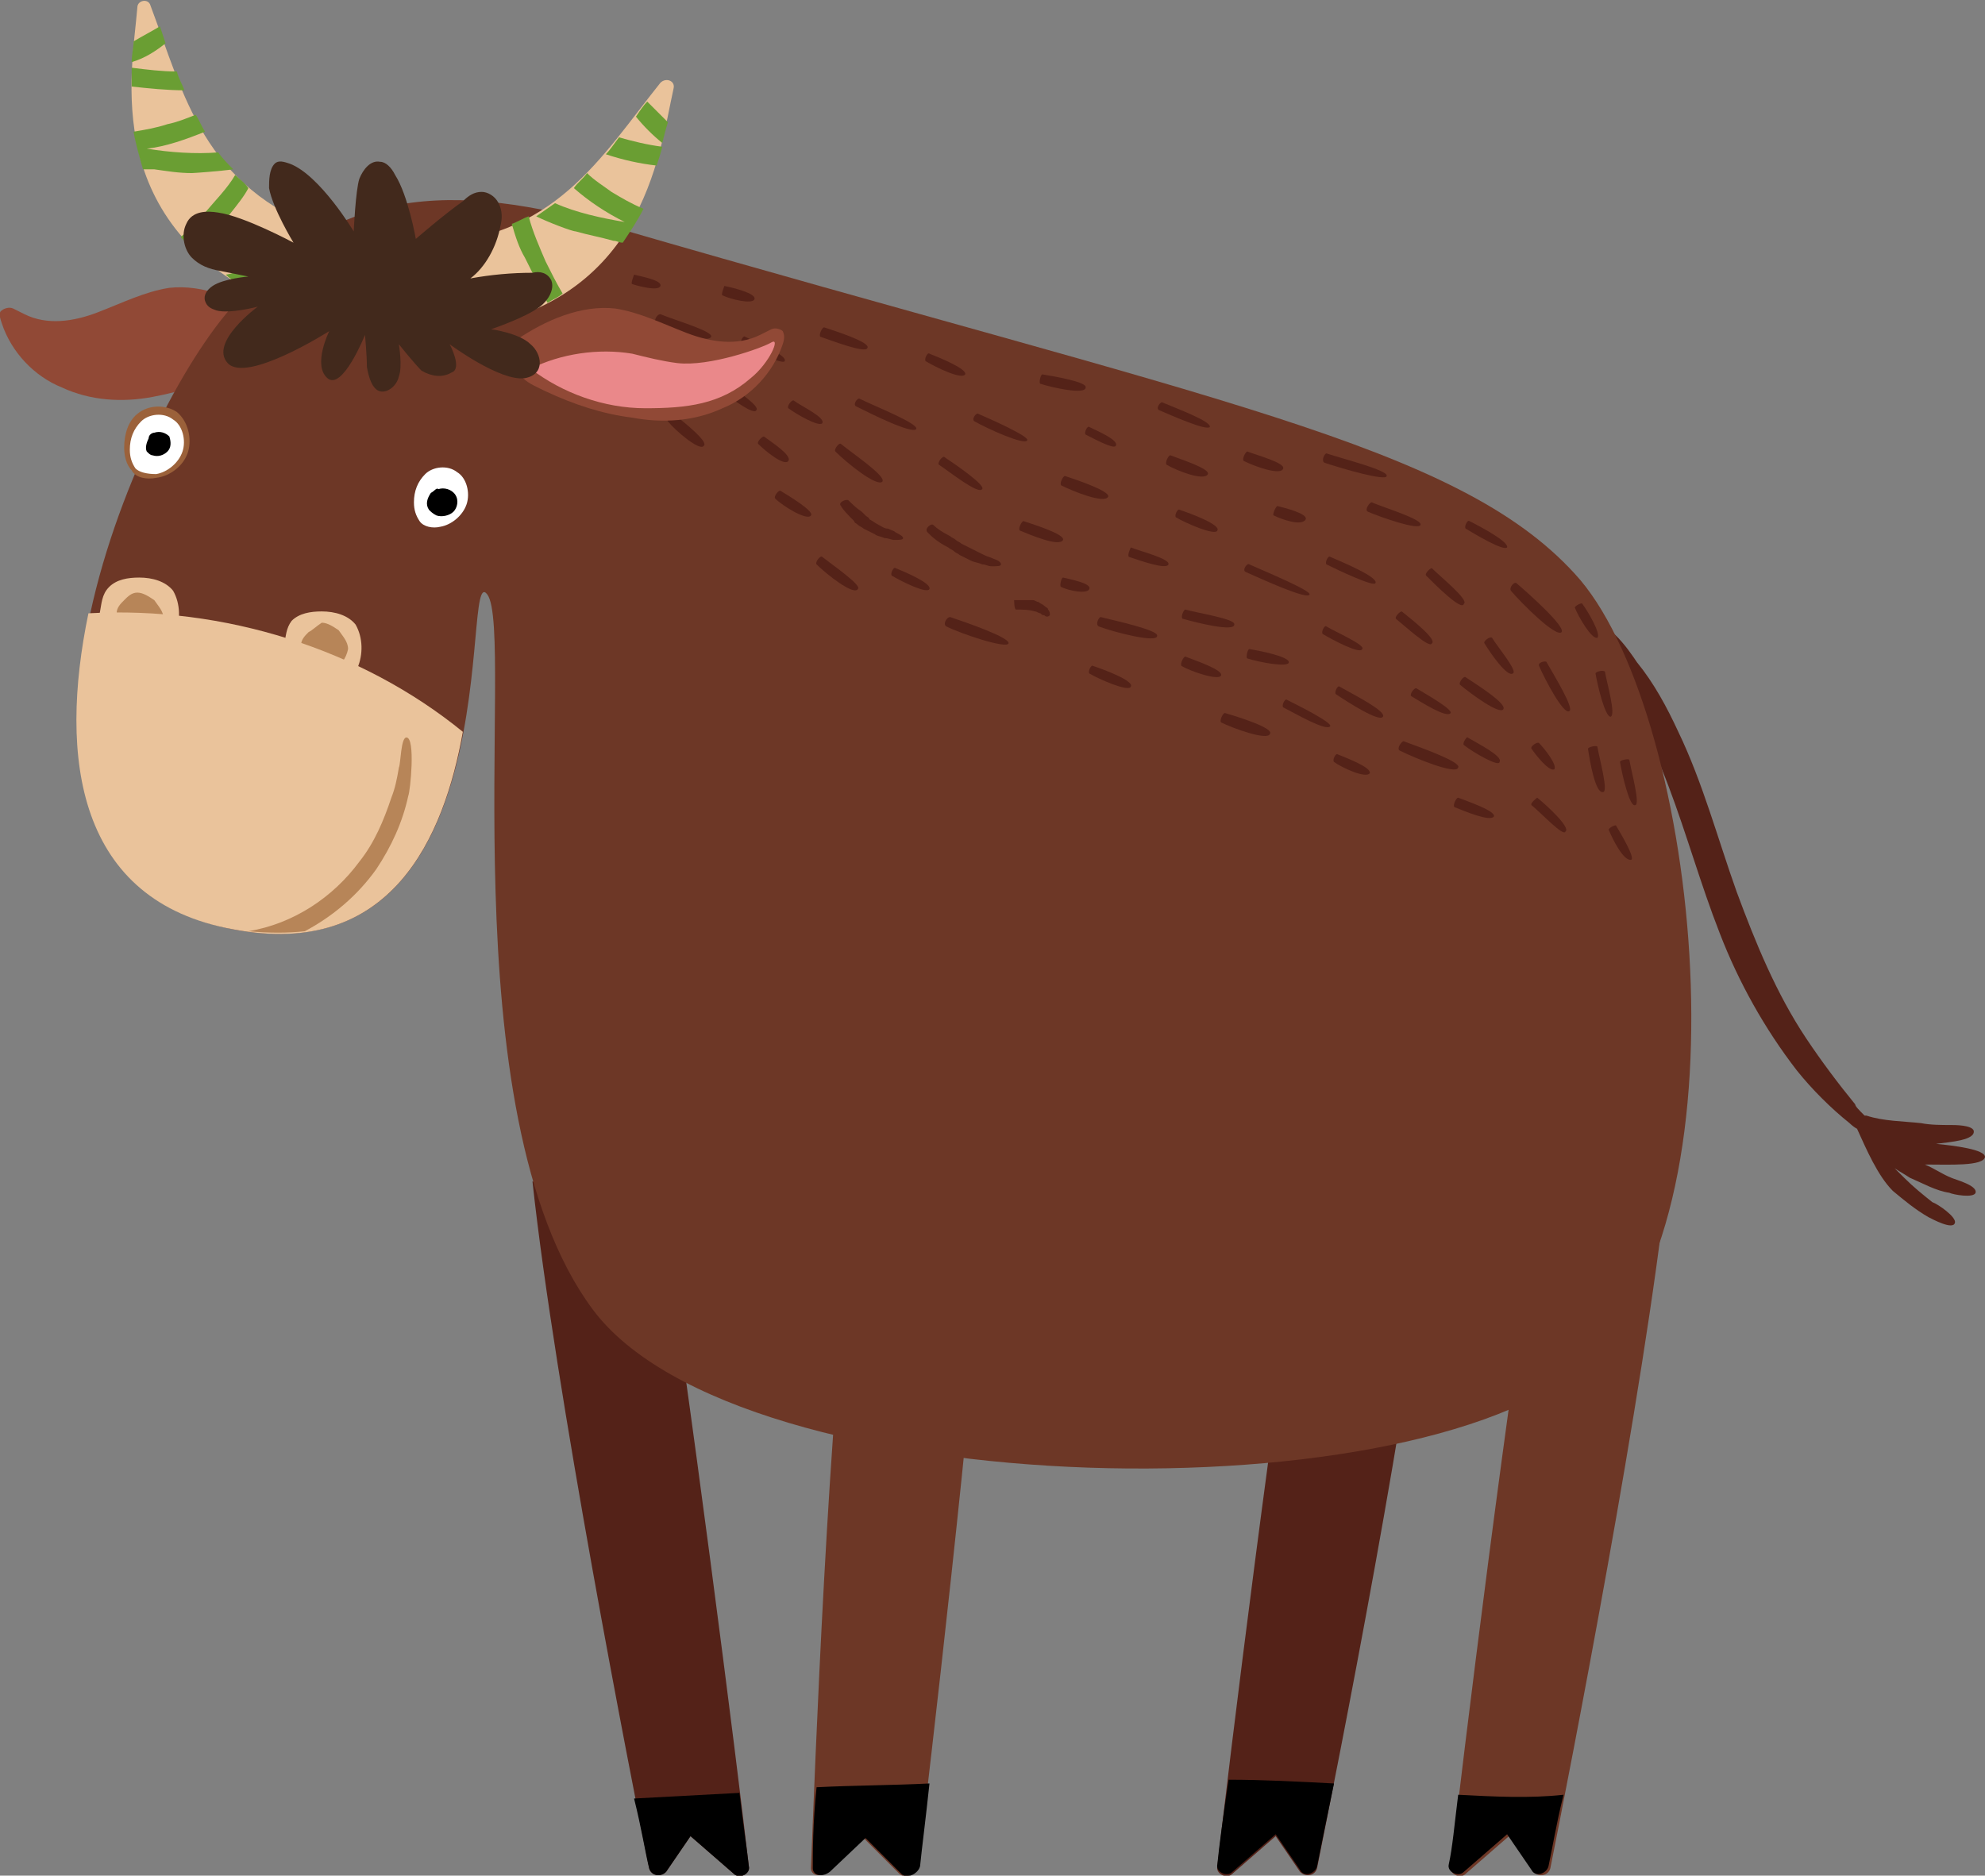 <?xml version="1.0" encoding="utf-8"?>
<!-- Generator: Adobe Illustrator 19.2.1, SVG Export Plug-In . SVG Version: 6.00 Build 0)  -->
<svg version="1.1" id="Layer_1" xmlns="http://www.w3.org/2000/svg" xmlns:xlink="http://www.w3.org/1999/xlink" x="0px" y="0px"
	 viewBox="0 0 105.5 99.7" style="enable-background:new 0 0 105.5 99.7;" xml:space="preserve">
<rect x="0" y="0" width="105.5" height="99.7" fill="#808080" stroke="none"/>
<style type="text/css">
	.st0{fill:#542218;}
	.st1{fill:#6D3726;}
	.st2{fill:#914936;}
	.st3{fill:#9B613A;}
	.st4{fill:#FFFFFF;}
	.st5{fill:#EAC39B;}
	.st6{fill:#B78558;}
	.st7{fill:#6A9E33;}
	.st8{fill:#EA888A;}
	.st9{fill:#42291C;}
</style>
<g>
	<path class="st0" d="M105.5,61.5c0-0.4-1.6-0.6-2.6-0.7c0.8-0.1,2.1-0.2,2-0.7c-0.1-0.3-1-0.3-1.2-0.3c-0.5,0-1.1,0-1.6-0.1
		c-0.9-0.1-2-0.1-2.9-0.4c0,0-0.1,0-0.1,0c-0.3-0.3-0.5-0.5-0.5-0.6c-0.9-1.1-1.8-2.3-2.6-3.5c-1.6-2.4-2.7-5.1-3.7-7.8
		c-1-2.8-1.8-5.8-3.1-8.5c-0.6-1.3-1.3-2.6-2.2-3.7c-0.4-0.6-1.8-2.7-2.8-1.9c-0.5,0.4,0.1,1,0.3,1.3c0.2,0.2,0.1,0.1,0.1,0.1
		c3.8,4.1,4.8,9.8,6.8,14.9c1,2.6,2.4,5.1,4.1,7.3c0.8,1,1.8,2,2.8,2.8c0,0,0.2,0.2,0.4,0.3c0.5,1.1,1.1,2.5,1.9,3.3
		c0.6,0.5,1.2,1,1.9,1.4c0.2,0.1,1.3,0.7,1.4,0.3c0.1-0.3-0.9-1-1.2-1.1c-0.5-0.4-1-0.8-1.5-1.3c-0.2-0.2-0.4-0.4-0.5-0.5
		c0.3,0.2,0.5,0.3,0.8,0.5c0.7,0.3,1.4,0.7,2.1,0.8c0.2,0.1,1.3,0.3,1.4,0c0.1-0.4-1.1-0.7-1.3-0.8c-0.5-0.2-0.9-0.5-1.4-0.7
		C103.6,61.9,105.4,62,105.5,61.5z"/>
	<path class="st0" d="M69.6,62.7c1.4-0.2,5.1,0.3,6.6,0.1C75.1,73.9,71,94.3,70,99.3c-0.1,0.4-0.6,0.5-0.9,0.2l-1.3-1.9l-2.3,2
		c-0.3,0.3-0.9,0-0.8-0.4C65.3,93.9,67.8,73.5,69.6,62.7z"/>
	<path class="st0" d="M34.9,62.7c-1.4-0.2-5.1,0.3-6.6,0.1c1.2,11.1,5.2,31.5,6.2,36.5c0.1,0.4,0.6,0.5,0.9,0.2l1.3-1.9l2.3,2
		c0.3,0.3,0.9,0,0.8-0.4C39.2,93.9,36.6,73.5,34.9,62.7z"/>
	<path class="st1" d="M52.4,64.3c-1.5-0.2-5.5,0.2-7,0c-1.4,10.6-2.1,30.2-2.3,35c0,0.4,0.5,0.5,0.9,0.2l1.9-1.8l1.9,1.9
		c0.3,0.3,0.9,0,1-0.4C49.4,94.2,51.7,74.6,52.4,64.3z"/>
	<path class="st2" d="M0.1,17.2c0.5,1.5,1.7,2.8,3.2,3.4c1.5,0.7,3.2,0.8,4.8,0.5s3.1-0.8,4.6-1.4c0.4-0.2,0.9-0.4,1.2-0.7
		c0.4-0.5,0.5-1.3,0.4-2c-1.6-1.1-3.5-1.9-5.3-1.7c-1.3,0.2-2.5,0.8-3.8,1.3c-1.3,0.5-2.7,0.7-3.9,0.1c-0.2-0.1-0.4-0.2-0.6-0.3
		c-0.2-0.1-0.5,0-0.6,0.1C-0.1,16.6,0,16.9,0.1,17.2z"/>
	<path class="st1" d="M83.7,30.5c-6.3-6.9-19.3-9.2-51-18.4c-8.7-2.5-15-2.3-20.7,4.6s-14.6,29.8,0.4,32.7c15,2.8,12-19.8,13.5-17.8
		c1.5,2-2.2,27.5,5.6,38s44.7,11.1,53.2,2.5C93.2,63.7,90.1,37.4,83.7,30.5z"/>
	<g>
		<path class="st3" d="M8.3,25.4c0.8-0.1,1.5-0.7,1.7-1.4c0.2-0.7,0-1.6-0.6-2.1c-0.6-0.4-1.5-0.4-2.1,0.1c-0.5,0.4-0.7,1.1-0.7,1.8
			c0,0.4,0.1,0.9,0.4,1.2C7.2,25.4,7.8,25.5,8.3,25.4z"/>
		<path class="st4" d="M23.4,28c0.6-0.1,1.2-0.6,1.4-1.2c0.2-0.6,0-1.4-0.5-1.7c-0.5-0.4-1.3-0.3-1.7,0.1c-0.4,0.4-0.6,0.9-0.6,1.5
			c0,0.4,0.1,0.7,0.3,1C22.5,28,23,28.1,23.4,28z"/>
		<path d="M22.9,26.2c-0.2,0.3-0.3,0.6-0.1,0.9c0.1,0.1,0.2,0.2,0.4,0.3c0.3,0.1,0.7,0,0.9-0.2c0.2-0.2,0.3-0.6,0.1-0.9
			c-0.2-0.3-0.6-0.4-0.9-0.3C23.2,25.9,23.1,26.1,22.9,26.2z"/>
		<path class="st4" d="M8.3,25.2c0.6-0.1,1.2-0.6,1.4-1.2c0.2-0.6,0-1.4-0.5-1.7c-0.5-0.4-1.3-0.3-1.7,0.1c-0.4,0.4-0.6,0.9-0.6,1.5
			c0,0.4,0.1,0.7,0.3,1C7.4,25.1,7.8,25.2,8.3,25.2z"/>
		<path d="M7.9,23.3c-0.1,0.2-0.2,0.5-0.1,0.7c0.1,0.1,0.2,0.2,0.3,0.2c0.3,0.1,0.6,0,0.8-0.2c0.2-0.2,0.2-0.5,0.1-0.8
			C8.8,23,8.5,22.9,8.2,23C8.1,23,7.9,23.1,7.9,23.3z"/>
	</g>
	<path class="st1" d="M82,62.7c1.4-0.2,5.1,0.3,6.6,0.1c-1.2,11.1-5.2,31.5-6.2,36.5c-0.1,0.4-0.6,0.5-0.9,0.2l-1.3-1.9l-2.3,2
		c-0.3,0.3-0.9,0-0.8-0.4C77.7,93.9,80.2,73.5,82,62.7z"/>
	<path d="M64.7,99.1c-0.1,0.4,0.5,0.7,0.8,0.4l2.3-2l1.3,1.9c0.2,0.4,0.8,0.2,0.9-0.2c0.2-1,0.5-2.5,0.9-4.4
		c-1.9-0.1-3.8-0.2-5.6-0.2C65,96.6,64.8,98.1,64.7,99.1z"/>
	<path d="M34.5,99.3c0.1,0.4,0.6,0.5,0.9,0.2l1.3-1.9l2.3,2c0.3,0.3,0.9,0,0.8-0.4c-0.1-0.9-0.3-2.2-0.5-3.9
		c-1.9,0.1-3.7,0.2-5.6,0.3C34.1,97.2,34.3,98.5,34.5,99.3z"/>
	<path d="M43.2,99.3c0,0.4,0.5,0.5,0.9,0.2l1.9-1.8l1.9,1.9c0.3,0.3,0.9,0,1-0.4c0.1-1,0.3-2.5,0.5-4.4c-2,0.1-4,0.1-6,0.2
		C43.2,96.9,43.2,98.4,43.2,99.3z"/>
	<path d="M77.5,95.4c-0.2,1.6-0.3,2.8-0.5,3.7c-0.1,0.4,0.5,0.7,0.8,0.4l2.3-2l1.3,1.9c0.2,0.4,0.8,0.2,0.9-0.2
		c0.2-0.9,0.4-2.2,0.8-3.8C81.3,95.6,79.4,95.5,77.5,95.4z"/>
	<g>
		<path class="st5" d="M15.1,34.3c0,0.5,0,0.9,0.2,1.4c0.3,0.7,1.2,1.1,1.9,1.1c0.8-0.1,1.5-0.6,1.8-1.3c0.3-0.7,0.3-1.6-0.1-2.3
			c-0.4-0.5-1.1-0.7-1.8-0.7c-0.6,0-1.2,0.1-1.6,0.5C15.2,33.4,15.2,33.8,15.1,34.3z"/>
		<path class="st6" d="M16.4,33.6c-0.2,0.2-0.4,0.4-0.4,0.7c-0.1,0.4,0.1,1,0.4,1.2c0.4,0.3,0.9,0.3,1.3,0.1
			c0.4-0.2,0.7-0.6,0.8-1.1c0-0.4-0.3-0.7-0.5-1c-0.3-0.2-0.6-0.4-0.9-0.4C16.8,33.3,16.6,33.5,16.4,33.6z"/>
		<path class="st5" d="M5.3,32.6c0,0.5,0,0.9,0.2,1.4C5.9,34.6,6.7,35,7.5,35c0.8-0.1,1.5-0.6,1.8-1.3c0.3-0.7,0.3-1.6-0.1-2.3
			c-0.4-0.5-1.1-0.7-1.8-0.7c-0.6,0-1.2,0.1-1.6,0.5C5.4,31.6,5.4,32.1,5.3,32.6z"/>
		<path class="st6" d="M6.6,31.9c-0.2,0.2-0.4,0.4-0.4,0.7c-0.1,0.4,0.1,1,0.4,1.2C7,34.1,7.5,34.2,7.9,34c0.4-0.2,0.7-0.6,0.8-1.1
			c0-0.4-0.3-0.7-0.5-1c-0.3-0.2-0.6-0.4-0.9-0.4C7,31.5,6.8,31.7,6.6,31.9z"/>
	</g>
	<path class="st5" d="M14.7,16.2C5.3,11.9,7,4,7.3,0.4c0-0.4,0.6-0.5,0.7-0.1c1.8,4.8,2.8,9.6,9.3,12C15.3,15.3,16.7,13.1,14.7,16.2
		z"/>
	<g>
		<path class="st7" d="M14,14c1.1-0.4,2.2-0.9,3.2-1.5c-0.3,0.5-0.5,0.8-0.7,1.1c-1.1,0.7-2.3,1.2-3.6,1.6c0,0-0.1,0-0.1,0
			c-0.3-0.2-0.6-0.4-0.8-0.6C12.6,14.5,13.3,14.2,14,14z"/>
		<path class="st7" d="M9.8,4.8C8.9,4.8,7.9,4.7,7,4.6c0-0.3,0-0.7,0-1c0.8,0.1,1.6,0.2,2.4,0.2C9.5,4.2,9.7,4.5,9.8,4.8z"/>
		<path class="st7" d="M8.8,2.3C8.3,2.7,7.7,3.1,7,3.3c0-0.4,0.1-0.8,0.1-1.1C7.6,1.9,8,1.7,8.5,1.4C8.6,1.7,8.7,2,8.8,2.3z"/>
		<path class="st7" d="M12.2,11.4c-0.6,0.7-1.2,1.3-1.9,1.9c-0.2-0.2-0.5-0.5-0.7-0.7c0.5-0.4,0.9-0.9,1.3-1.3
			c0.5-0.6,1.2-1.3,1.6-2c0.2,0.2,0.5,0.4,0.7,0.7C13,10.4,12.6,10.9,12.2,11.4z"/>
		<path class="st7" d="M8.9,6.6c0.5-0.1,1-0.3,1.5-0.5c0.2,0.3,0.3,0.6,0.5,0.9c-1,0.4-2.1,0.8-3.1,0.9c1.2,0.2,2.6,0.3,3.8,0.2
			c0.2,0.3,0.5,0.6,0.8,0.9c-0.7,0.1-2.1,0.2-2.2,0.2c-0.7,0-1.3-0.1-2-0.2C8,9,7.8,9,7.6,9c-0.2-0.7-0.4-1.4-0.5-2
			C7.7,6.9,8.3,6.8,8.9,6.6z"/>
	</g>
	<path class="st5" d="M4.7,32.6c-1.6,7.7-0.6,15.3,7.7,16.8c8.4,1.6,11.2-4.9,12.2-10.5C19.2,34.5,11.9,32.2,4.7,32.6z"/>
	<path class="st6" d="M21.6,39.2c-0.3,0-0.3,1.4-0.4,1.6c-0.1,0.6-0.2,1.1-0.4,1.6c-0.4,1.2-0.9,2.4-1.7,3.4
		c-1.4,1.9-3.5,3.3-5.9,3.7c1.1,0.1,2.1,0.1,3,0c1.5-0.8,2.8-1.9,3.8-3.3c0.8-1.2,1.4-2.5,1.7-3.9C21.8,42.1,22.1,39.2,21.6,39.2z"
		/>
	<g>
		<path class="st0" d="M43.6,17.9c-0.1-0.1,0.1-0.5,0.2-0.5c0.6,0.2,2.5,0.8,2.3,1.1C46,18.8,44.2,18.1,43.6,17.9z"/>
		<path class="st0" d="M45.5,21.6c-0.2-0.1,0.1-0.5,0.2-0.4c0.8,0.4,3.1,1.3,3,1.6C48.5,23.1,46.3,22,45.5,21.6z"/>
		<path class="st0" d="M49.2,19.2c-0.1-0.1,0.1-0.5,0.2-0.4c0.5,0.2,2,0.8,1.9,1.1C51.1,20.2,49.7,19.5,49.2,19.2z"/>
		<path class="st0" d="M51.8,22.4c-0.2-0.1,0.1-0.5,0.2-0.4c0.7,0.3,2.7,1.2,2.6,1.4C54.5,23.7,52.5,22.8,51.8,22.4z"/>
		<path class="st0" d="M55.3,20.4c-0.1,0,0-0.5,0.1-0.5c0.6,0.1,2.4,0.4,2.3,0.7C57.7,21,55.9,20.6,55.3,20.4z"/>
		<path class="st0" d="M57.7,23.1c-0.1-0.1,0.1-0.5,0.2-0.4c0.4,0.2,1.6,0.7,1.4,1C59.2,23.9,58.1,23.3,57.7,23.1z"/>
		<path class="st0" d="M61.6,21.8c-0.2-0.1,0.1-0.5,0.2-0.4c0.7,0.3,2.6,1,2.5,1.3C64.1,22.9,62.3,22.1,61.6,21.8z"/>
		<path class="st0" d="M62,24.7c-0.1-0.1,0.1-0.5,0.2-0.5c0.5,0.2,2.1,0.7,2,1C64,25.6,62.5,25,62,24.7z"/>
		<path class="st0" d="M56.4,25.8c-0.1-0.1,0.1-0.5,0.2-0.5c0.6,0.2,2.4,0.8,2.3,1.1C58.7,26.8,57,26.1,56.4,25.8z"/>
		<path class="st0" d="M66.1,24.5c-0.1-0.1,0.1-0.5,0.2-0.5c0.5,0.2,2,0.6,1.9,0.9C68.1,25.3,66.7,24.8,66.1,24.5z"/>
		<path class="st0" d="M70.4,24.6c-0.2-0.1,0-0.5,0.1-0.5c0.9,0.3,3.3,0.9,3.2,1.2C73.7,25.6,71.3,24.9,70.4,24.6z"/>
		<path class="st0" d="M49.9,24.7c-0.1-0.1,0.2-0.5,0.3-0.4c0.6,0.4,2.2,1.5,2,1.7C52,26.3,50.5,25.1,49.9,24.7z"/>
		<path class="st0" d="M44.4,24c-0.1-0.1,0.2-0.5,0.3-0.4c0.6,0.5,2.4,1.7,2.2,2C46.6,25.9,45,24.6,44.4,24z"/>
		<path class="st0" d="M54.2,28.2c-0.1-0.1,0.1-0.5,0.2-0.5c0.6,0.2,2.2,0.7,2.1,1C56.3,29.1,54.7,28.4,54.2,28.2z"/>
		<path class="st0" d="M49.3,28.3c-0.2-0.2,0.2-0.5,0.3-0.4c0.2,0.2,0.5,0.4,0.9,0.6c0.1,0.1,0.2,0.1,0.3,0.2
			c0.1,0.1,0.2,0.1,0.3,0.2c0.2,0.1,0.4,0.2,0.6,0.3c0.2,0.1,0.4,0.2,0.6,0.3c0.2,0.1,0.3,0.1,0.5,0.2c0.3,0.1,0.4,0.2,0.4,0.3
			c0,0.1-0.2,0.1-0.5,0.1c-0.2,0-0.3-0.1-0.5-0.1c-0.2-0.1-0.4-0.1-0.6-0.2c-0.2-0.1-0.4-0.2-0.6-0.3c-0.1-0.1-0.2-0.1-0.3-0.2
			c-0.1-0.1-0.2-0.1-0.3-0.2C49.8,28.8,49.5,28.5,49.3,28.3z"/>
		<path class="st0" d="M62.5,27.5c-0.1-0.1,0.1-0.5,0.2-0.4c0.6,0.2,2.2,0.8,2,1.1C64.6,28.5,63,27.8,62.5,27.5z"/>
		<path class="st0" d="M67.7,27.4c-0.1,0,0.1-0.5,0.2-0.5c0.4,0.1,1.6,0.4,1.5,0.7C69.2,28,68.1,27.6,67.7,27.4z"/>
		<path class="st0" d="M60,29.6c-0.1-0.1,0.1-0.5,0.1-0.5c0.5,0.2,2.1,0.6,2,0.9C62,30.3,60.6,29.8,60,29.6z"/>
		<path class="st0" d="M66.2,30.4c-0.2-0.1,0.1-0.5,0.2-0.4c0.9,0.4,3.3,1.4,3.2,1.6C69.5,31.9,67.1,30.8,66.2,30.4z"/>
		<path class="st0" d="M56.4,31.2c-0.1,0,0-0.5,0.1-0.5c0.4,0.1,1.5,0.3,1.4,0.6C57.8,31.6,56.8,31.4,56.4,31.2z"/>
		<path class="st0" d="M62.9,32.9c-0.2,0,0-0.5,0.1-0.5c0.7,0.2,2.7,0.5,2.6,0.8C65.6,33.6,63.6,33.1,62.9,32.9z"/>
		<path class="st0" d="M70.5,30c-0.1-0.1,0.1-0.5,0.2-0.4c0.7,0.3,2.6,1.1,2.4,1.4C73,31.2,71.1,30.3,70.5,30z"/>
		<path class="st0" d="M72.7,27.2c-0.2-0.1,0.1-0.5,0.2-0.5c0.7,0.3,2.7,0.9,2.6,1.2C75.4,28.2,73.4,27.5,72.7,27.2z"/>
		<path class="st0" d="M77.9,28.1c-0.1-0.1,0.1-0.5,0.2-0.4c0.6,0.3,2.1,1.1,2,1.4C79.9,29.3,78.4,28.4,77.9,28.1z"/>
		<path class="st0" d="M75.8,30.6c-0.1-0.1,0.2-0.4,0.3-0.4c0.5,0.5,2,1.7,1.7,1.9C77.7,32.5,76.3,31.1,75.8,30.6z"/>
		<path class="st0" d="M80.3,31.4c-0.1-0.2,0.2-0.5,0.3-0.4c0.7,0.6,2.6,2.3,2.4,2.6C82.7,33.9,80.9,32.1,80.3,31.4z"/>
		<path class="st0" d="M83.7,32.3c0-0.1,0.4-0.3,0.4-0.2c0.3,0.4,1,1.6,0.8,1.8C84.6,34,83.9,32.8,83.7,32.3z"/>
		<path class="st0" d="M78.9,34.2c-0.1-0.1,0.3-0.4,0.4-0.3c0.3,0.5,1.4,1.8,1.1,1.9C80.1,36,79.2,34.7,78.9,34.2z"/>
		<path class="st0" d="M74.2,32.9c-0.1-0.1,0.2-0.4,0.3-0.4c0.5,0.4,1.9,1.5,1.6,1.7C76,34.5,74.7,33.3,74.2,32.9z"/>
		<path class="st0" d="M70.3,33.7c-0.1-0.1,0.1-0.5,0.2-0.4c0.5,0.3,2.1,1,1.9,1.2C72.3,34.8,70.8,34,70.3,33.7z"/>
		<path class="st0" d="M81.8,35.4c-0.1-0.2,0.4-0.3,0.4-0.2c0.4,0.7,1.5,2.5,1.2,2.6C83.1,38,82.1,36.1,81.8,35.4z"/>
		<path class="st0" d="M84.8,35.8c0-0.1,0.4-0.2,0.5-0.1c0.1,0.6,0.6,2.3,0.3,2.4C85.3,38.1,84.9,36.4,84.8,35.8z"/>
		<path class="st0" d="M77.6,36.4c-0.1-0.1,0.2-0.5,0.3-0.4c0.6,0.4,2.2,1.4,2,1.7C79.7,38,78.2,36.9,77.6,36.4z"/>
		<path class="st0" d="M75,37c-0.1-0.1,0.2-0.5,0.3-0.4c0.5,0.3,1.9,1.1,1.8,1.3C76.9,38.2,75.5,37.3,75,37z"/>
		<path class="st0" d="M81.4,39.8c-0.1-0.1,0.3-0.4,0.4-0.3c0.3,0.3,1,1.2,0.8,1.4C82.3,41,81.6,40.1,81.4,39.8z"/>
		<path class="st0" d="M84.4,39.8c0-0.1,0.5-0.2,0.5-0.1c0.1,0.6,0.6,2.4,0.3,2.4C84.8,42.2,84.5,40.5,84.4,39.8z"/>
		<path class="st0" d="M86.1,40.5c0-0.1,0.5-0.2,0.5-0.1c0.1,0.6,0.6,2.4,0.3,2.4C86.6,42.9,86.2,41.1,86.1,40.5z"/>
		<path class="st0" d="M71,36.9c-0.1-0.1,0.1-0.5,0.2-0.4c0.7,0.4,2.5,1.3,2.3,1.6S71.6,37.3,71,36.9z"/>
		<path class="st0" d="M66.3,35c-0.1,0,0-0.5,0.1-0.5c0.6,0.1,2.1,0.4,2.1,0.7C68.5,35.5,66.9,35.2,66.3,35z"/>
		<path class="st0" d="M58.4,33.3c-0.2-0.1,0-0.5,0.1-0.5c0.8,0.2,3.1,0.7,3,1C61.5,34.2,59.2,33.6,58.4,33.3z"/>
		<path class="st0" d="M54,32.4c-0.1,0-0.1-0.5-0.1-0.5c0.1,0,0.4,0,0.6,0c0.1,0,0.1,0,0.2,0c0.1,0,0.1,0,0.2,0
			c0.1,0,0.2,0.1,0.3,0.1c0.1,0.1,0.2,0.1,0.3,0.2c0.1,0.1,0.2,0.1,0.2,0.2c0.1,0.1,0.1,0.2,0.1,0.3c-0.1,0.1-0.2,0.1-0.3,0
			c-0.1,0-0.1,0-0.2-0.1c-0.1,0-0.2-0.1-0.3-0.1C54.7,32.4,54.3,32.4,54,32.4z"/>
		<path class="st0" d="M44.7,26.9c-0.2-0.2,0.3-0.4,0.4-0.3c0.2,0.2,0.4,0.4,0.7,0.6c0.1,0.1,0.1,0.1,0.2,0.2
			c0.1,0.1,0.2,0.1,0.2,0.2c0.2,0.1,0.3,0.2,0.5,0.3c0.2,0.1,0.3,0.2,0.5,0.2c0.2,0.1,0.3,0.1,0.4,0.2c0.2,0.1,0.4,0.2,0.4,0.3
			c0,0.1-0.2,0.1-0.5,0.1c-0.1,0-0.3-0.1-0.5-0.1c-0.2-0.1-0.4-0.1-0.5-0.2c-0.2-0.1-0.4-0.2-0.6-0.3c-0.1-0.1-0.2-0.1-0.3-0.2
			c-0.1-0.1-0.2-0.1-0.2-0.2C45.1,27.4,44.8,27.1,44.7,26.9z"/>
		<path class="st0" d="M40.3,23.6c-0.1-0.1,0.2-0.4,0.3-0.4c0.4,0.3,1.5,1,1.3,1.3C41.7,24.8,40.7,24,40.3,23.6z"/>
		<path class="st0" d="M41.9,21.7c-0.1-0.1,0.2-0.5,0.3-0.4c0.4,0.3,1.7,0.9,1.5,1.2C43.5,22.7,42.3,22,41.9,21.7z"/>
		<path class="st0" d="M39.4,18.3c-0.1-0.1,0.1-0.5,0.2-0.4c0.6,0.3,2.3,1,2.1,1.3C41.6,19.4,40,18.6,39.4,18.3z"/>
		<path class="st0" d="M38.4,15.7c-0.1,0,0.1-0.5,0.1-0.5c0.5,0.1,1.7,0.4,1.6,0.7S38.8,15.9,38.4,15.7z"/>
		<path class="st0" d="M33.6,15.1c-0.1,0,0.1-0.5,0.1-0.5c0.4,0.1,1.5,0.3,1.4,0.6C35,15.5,33.9,15.2,33.6,15.1z"/>
		<path class="st0" d="M34.9,17.2c-0.2-0.1,0-0.5,0.2-0.5c0.7,0.3,2.8,0.9,2.7,1.2C37.6,18.3,35.6,17.5,34.9,17.2z"/>
		<path class="st0" d="M38.5,20.9c-0.1-0.1,0.2-0.4,0.3-0.4c0.4,0.3,1.6,1.1,1.4,1.3C40.1,22.1,38.9,21.2,38.5,20.9z"/>
		<path class="st0" d="M35.5,22.4c-0.1-0.1,0.2-0.4,0.3-0.4c0.5,0.4,1.9,1.5,1.6,1.7C37.2,24,35.9,22.9,35.5,22.4z"/>
		<path class="st0" d="M41.2,26.5c-0.1-0.1,0.2-0.5,0.3-0.4c0.5,0.3,1.8,1.1,1.6,1.3C42.9,27.7,41.6,26.9,41.2,26.5z"/>
		<path class="st0" d="M47.4,30.6c-0.1-0.1,0.1-0.5,0.2-0.4c0.5,0.2,1.9,0.8,1.8,1.1C49.3,31.6,47.9,30.9,47.4,30.6z"/>
		<path class="st0" d="M77.8,39.6c-0.1-0.1,0.2-0.5,0.2-0.4c0.5,0.3,1.9,1,1.7,1.3C79.7,40.8,78.3,40,77.8,39.6z"/>
		<path class="st0" d="M62.8,35.4c-0.1-0.1,0.1-0.5,0.2-0.5c0.5,0.2,2,0.7,1.9,1C64.8,36.2,63.3,35.7,62.8,35.4z"/>
		<path class="st0" d="M68.2,37.6c-0.1-0.1,0.1-0.5,0.2-0.4c0.6,0.3,2.4,1.2,2.3,1.4C70.5,38.9,68.8,37.9,68.2,37.6z"/>
		<path class="st0" d="M74.4,39.9c-0.2-0.1,0.1-0.5,0.2-0.5c0.8,0.3,3.1,1.1,2.9,1.4C77.4,41.2,75.2,40.3,74.4,39.9z"/>
		<path class="st0" d="M81.4,42.8c-0.1-0.1,0.3-0.4,0.3-0.4c0.5,0.4,1.8,1.6,1.5,1.8C83.1,44.5,81.9,43.2,81.4,42.8z"/>
		<path class="st0" d="M85.5,44.1c0-0.1,0.4-0.3,0.4-0.2c0.3,0.5,1,1.7,0.8,1.8C86.3,45.8,85.7,44.6,85.5,44.1z"/>
		<path class="st0" d="M43.4,30c-0.1-0.1,0.2-0.5,0.3-0.4c0.5,0.4,2.1,1.5,1.9,1.7C45.4,31.7,43.9,30.5,43.4,30z"/>
		<path class="st0" d="M50.3,33.3c-0.2-0.1,0-0.5,0.2-0.5c0.9,0.3,3.2,1.1,3.1,1.4C53.5,34.5,51.1,33.7,50.3,33.3z"/>
		<path class="st0" d="M57.9,35.8c-0.1-0.1,0.1-0.5,0.2-0.4c0.6,0.2,2.2,0.8,2,1.1C60,36.8,58.4,36.1,57.9,35.8z"/>
		<path class="st0" d="M64.9,38.4c-0.1-0.1,0.1-0.5,0.2-0.5c0.7,0.2,2.6,0.8,2.4,1.1C67.4,39.4,65.5,38.7,64.9,38.4z"/>
		<path class="st0" d="M70.9,40.5c-0.1-0.1,0.1-0.5,0.2-0.4c0.5,0.2,1.8,0.7,1.7,1C72.6,41.4,71.3,40.8,70.9,40.5z"/>
		<path class="st0" d="M77.3,42.9c-0.1-0.1,0.1-0.5,0.2-0.5c0.5,0.2,2,0.7,1.9,1C79.2,43.7,77.8,43.1,77.3,42.9z"/>
	</g>
	<path class="st5" d="M24,17.6c10.2-1.2,11-9.3,11.8-12.9c0.1-0.4-0.4-0.6-0.7-0.3c-3.2,4-5.6,8.3-12.5,8.6C23.7,16.5,23,14,24,17.6
		z"/>
	<g>
		<path class="st7" d="M25.4,15.7c-0.9-0.7-1.8-1.5-2.6-2.4c0.2,0.6,0.3,1,0.4,1.2c0.9,1,1.9,1.9,2.9,2.6c0,0,0.1,0,0.1,0.1
			c0.3-0.1,0.7-0.2,1-0.3C26.6,16.5,26,16.1,25.4,15.7z"/>
		<path class="st7" d="M32.2,8.2c0.9,0.3,1.8,0.5,2.7,0.6c0.1-0.3,0.2-0.6,0.3-1c-0.8-0.1-1.6-0.3-2.3-0.5C32.6,7.7,32.4,8,32.2,8.2
			z"/>
		<path class="st7" d="M33.8,6.2c0.4,0.5,0.9,1,1.4,1.4c0.1-0.4,0.2-0.8,0.3-1.1c-0.4-0.4-0.7-0.7-1.1-1.1C34.2,5.6,34,5.9,33.8,6.2
			z"/>
		<path class="st7" d="M27.9,13.7c0.4,0.8,0.8,1.6,1.2,2.4c0.3-0.2,0.6-0.3,0.8-0.5c-0.3-0.5-0.6-1.1-0.9-1.7
			c-0.3-0.7-0.7-1.6-0.9-2.4c-0.3,0.1-0.6,0.3-0.9,0.4C27.4,12.6,27.6,13.2,27.9,13.7z"/>
		<path class="st7" d="M32.5,10.2c-0.4-0.3-0.9-0.6-1.3-1C31,9.5,30.7,9.7,30.5,10c0.8,0.7,1.7,1.3,2.7,1.8c-1.2-0.2-2.6-0.5-3.7-1
			c-0.3,0.2-0.7,0.5-1,0.7c0.6,0.3,1.9,0.8,2.1,0.8c0.7,0.2,1.3,0.3,2,0.5c0.2,0,0.3,0.1,0.5,0.1c0.4-0.6,0.8-1.2,1.1-1.8
			C33.5,10.8,33,10.5,32.5,10.2z"/>
	</g>
	<path class="st2" d="M41.6,18.3c-0.5,1.5-1.7,2.8-3.2,3.4c-1.5,0.7-3.2,0.8-4.8,0.5C32,22,30.5,21.5,29,20.8
		c-0.4-0.2-0.9-0.4-1.2-0.7c-0.4-0.5-0.5-1.3-0.4-2c1.6-1.1,3.5-1.9,5.3-1.7c1.3,0.2,2.5,0.8,3.8,1.3c1.3,0.5,2.7,0.7,3.9,0.1
		c0.2-0.1,0.4-0.2,0.6-0.3c0.2-0.1,0.5,0,0.6,0.1C41.7,17.8,41.7,18,41.6,18.3z"/>
	<path class="st8" d="M39.9,20.1c-1.6,1.4-3.4,1.6-5.6,1.6c-2.2,0-4.4-0.8-6.1-2.1c1.6-0.8,3.6-1.1,5.4-0.8c0.8,0.2,1.6,0.4,2.4,0.5
		c1.7,0.2,4.5-0.8,5-1.1C41.5,17.9,40.9,19.3,39.9,20.1z"/>
	<path class="st9" d="M23.9,18.3c0,0,2.7,2,4,1.8c1.1-0.2,0.9-1.3,0.3-1.8c-0.6-0.6-2.1-0.8-2.1-0.8s1.8-0.6,2.6-1.2
		c0.4-0.3,0.8-0.9,0.6-1.4c-0.2-0.4-0.6-0.5-1-0.4c-1.1,0-2.2,0.1-3.3,0.3c0.8-0.6,1.4-1.7,1.6-2.8c0.1-0.4,0.1-0.8-0.1-1.2
		c-0.2-0.4-0.6-0.6-0.9-0.6c-0.4,0-0.7,0.2-1,0.5c-1,0.7-2.5,2-2.5,2s-0.4-2.3-1.1-3.4c-0.2-0.4-0.5-0.7-0.8-0.7
		c-0.5-0.1-0.9,0.4-1.1,0.9c-0.2,0.6-0.3,2.8-0.3,2.8S17,9.3,15.4,8.7c-0.3-0.1-0.6-0.2-0.8,0C14.3,9,14.3,9.6,14.3,10
		c0.2,1.1,1.3,2.9,1.3,2.9s-2.6-1.4-4-1.6c-0.6-0.1-1.4-0.1-1.7,0.6c-0.3,0.6-0.1,1.4,0.3,1.8c0.4,0.4,0.9,0.6,1.5,0.7
		c0.5,0.1,1.5,0.3,1.5,0.3s-1.3,0.1-1.9,0.5c-0.3,0.2-0.5,0.5-0.4,0.8c0.1,0.3,0.3,0.4,0.6,0.5c0.7,0.2,2.2-0.2,2.2-0.2
		s-2.6,1.9-1.6,3c1,1.1,5.4-1.7,5.4-1.7s-0.9,1.8-0.1,2.5c0.8,0.7,2-2.3,2-2.3s0.1,1.1,0.1,1.7c0.1,0.6,0.3,1.2,0.7,1.3
		c0.4,0.1,0.9-0.3,1-0.8c0.2-0.5,0-1.7,0-1.7s0.8,1,1.2,1.4c0.5,0.3,1.1,0.4,1.6,0.1C24.6,19.6,23.9,18.3,23.9,18.3z"/>
</g>
</svg>
